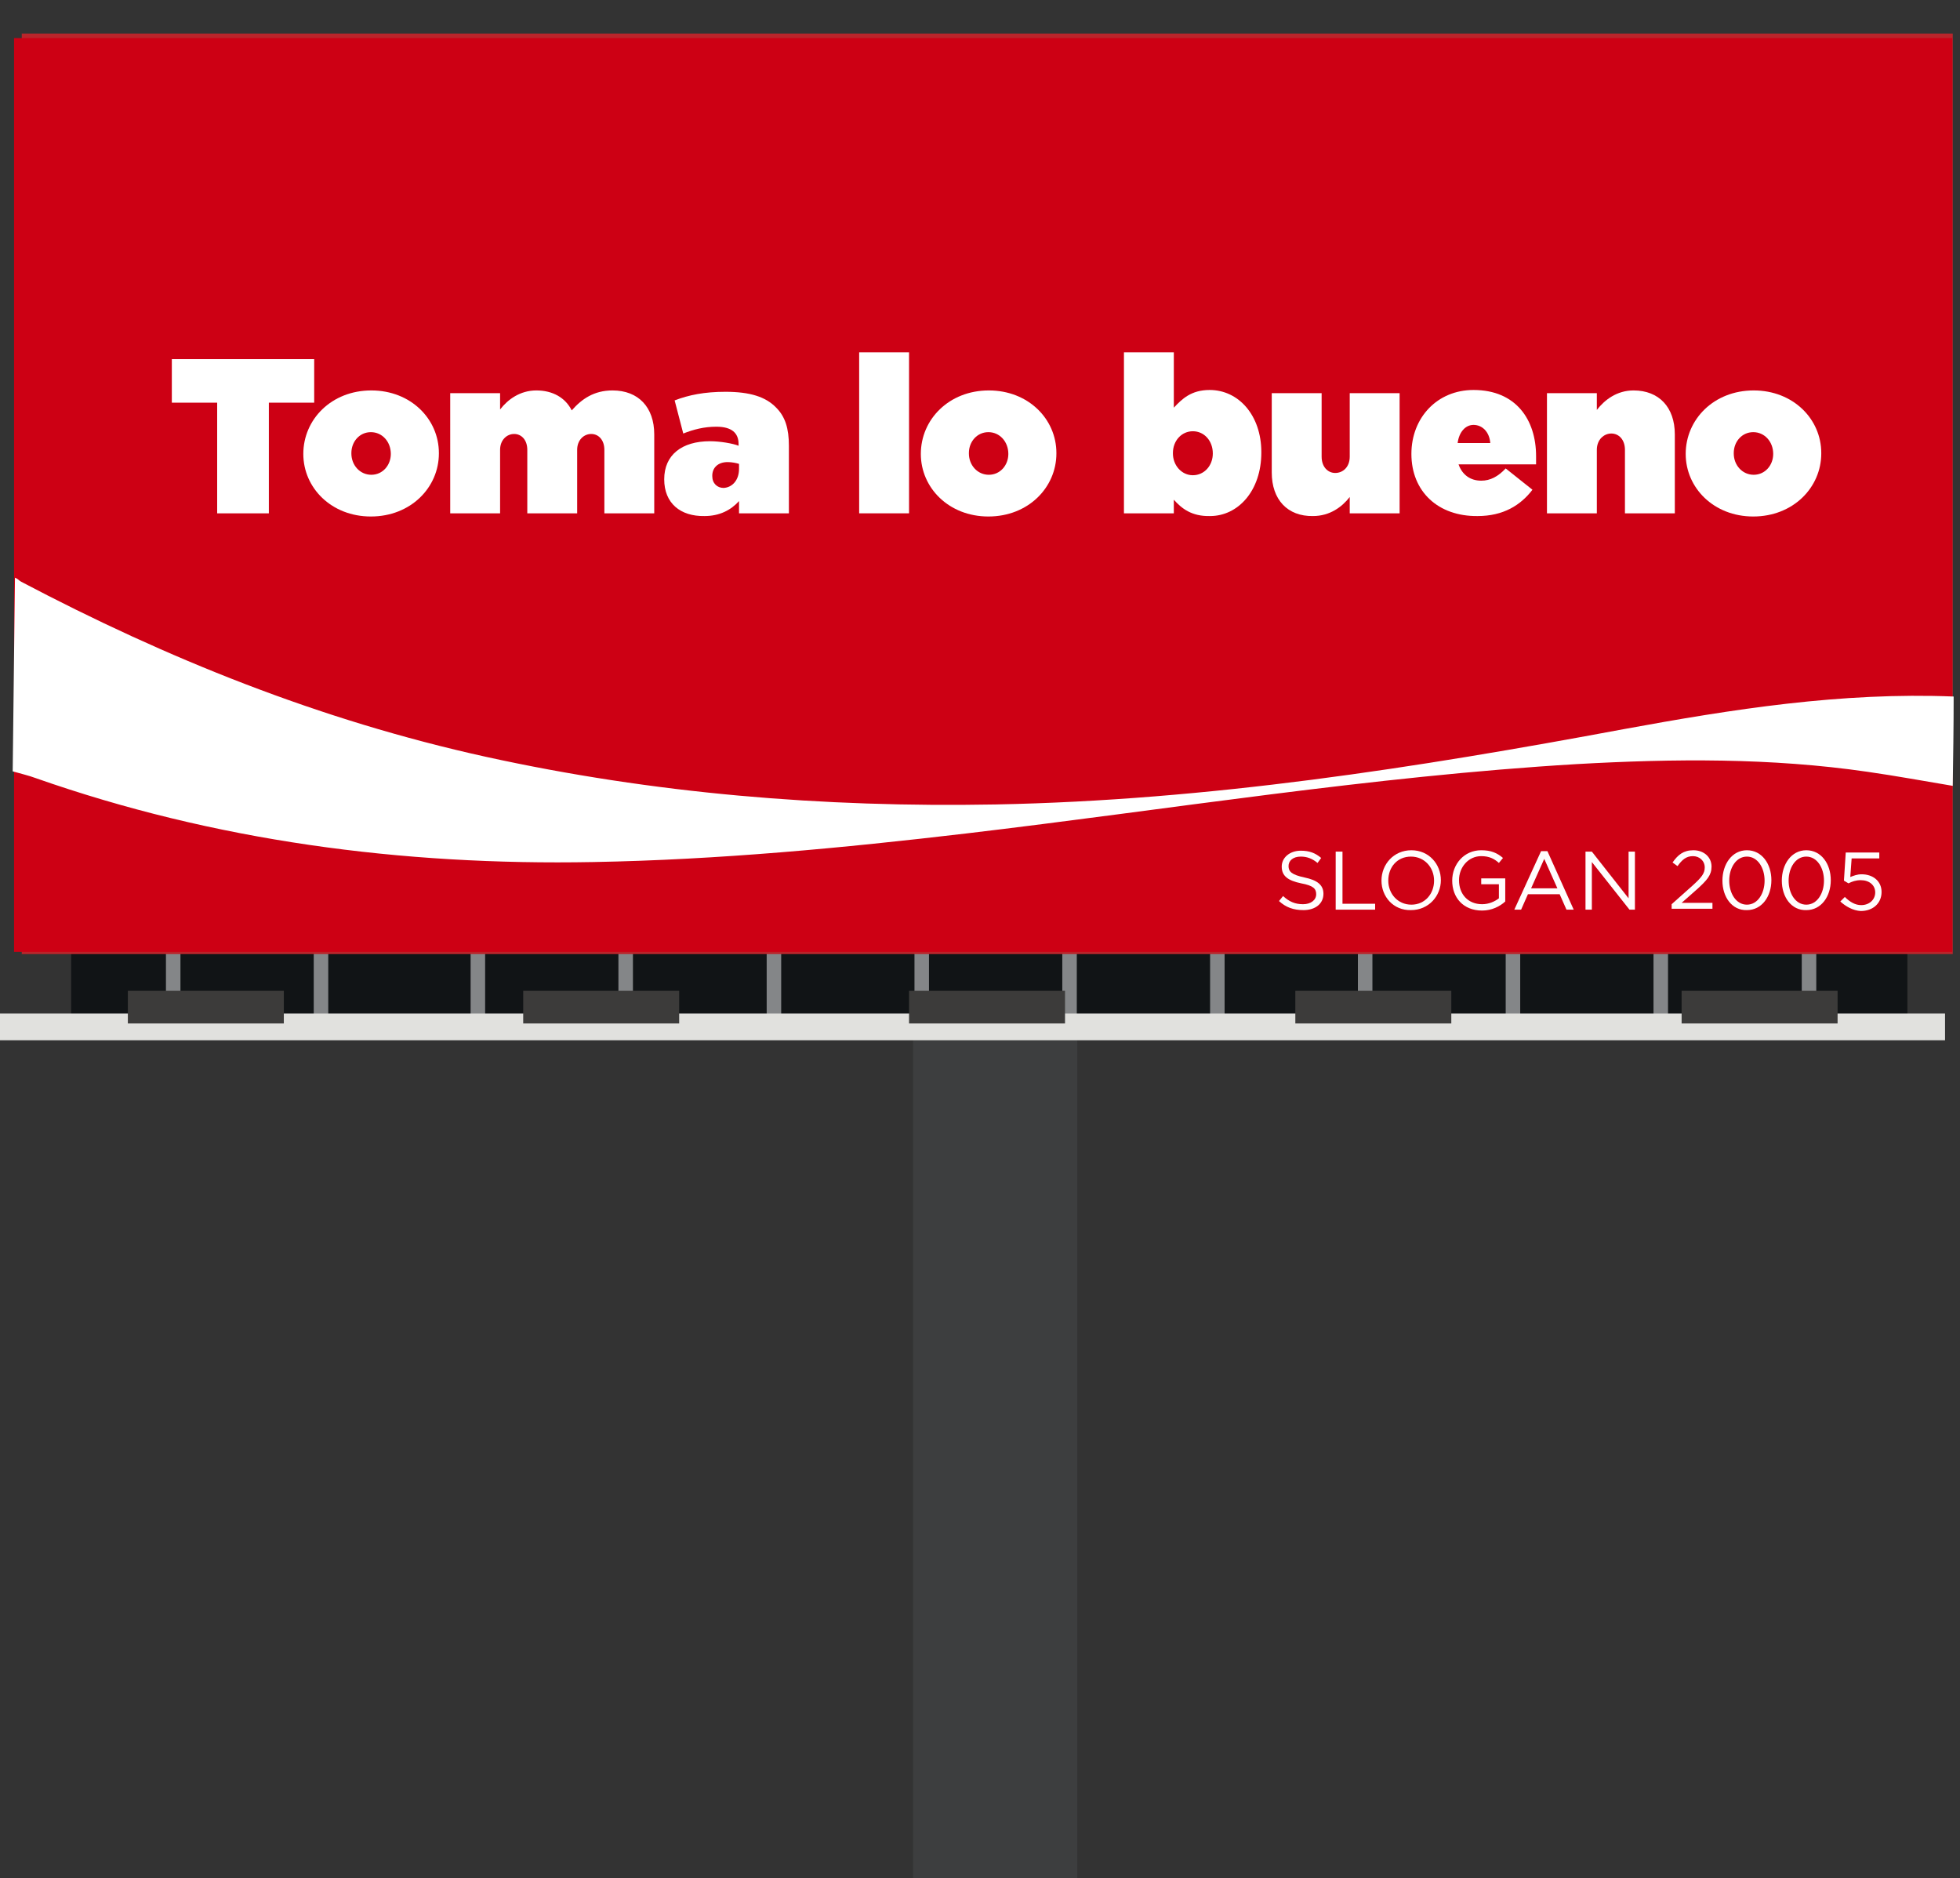 <?xml version="1.0" encoding="utf-8"?>
<!-- Generator: Adobe Illustrator 19.0.0, SVG Export Plug-In . SVG Version: 6.00 Build 0)  -->
<svg version="1.1" id="Layer_1" xmlns="http://www.w3.org/2000/svg" xmlns:xlink="http://www.w3.org/1999/xlink" x="0px" y="0px"
	 viewBox="-828 561 432.3 414.2" style="enable-background:new -828 561 432.3 414.2;" xml:space="preserve">
<rect x="-828" y="561" width="432.3" height="414.2" fill="#333333" stroke="none"/>
<style type="text/css">
	.st0{fill:#3D3E3F;}
	.st1{fill:#111416;}
	.st2{fill:#848688;}
	.st3{fill:#E1E1DE;}
	.st4{fill:#3C3B3A;}
	.st5{fill:#BA252B;}
	.st6{fill:#CD0014;}
	.st7{fill:#FFFFFF;}
	.st8{fill:none;}
	.st9{enable-background:new    ;}
	.st10{fill:#FFFDFD;}
</style>
<rect x="-626.6" y="775.9" class="st0" width="36.2" height="199.3"/>
<rect x="-812.3" y="762.3" class="st1" width="405" height="22.7"/>
<rect x="-791.4" y="762.3" class="st2" width="3.2" height="22.6"/>
<rect x="-758.8" y="762.3" class="st2" width="3.2" height="22.6"/>
<rect x="-724.2" y="762.3" class="st2" width="3.2" height="22.6"/>
<rect x="-691.6" y="762.3" class="st2" width="3.2" height="22.6"/>
<rect x="-658.9" y="762.3" class="st2" width="3.2" height="22.6"/>
<rect x="-626.3" y="762.3" class="st2" width="3.2" height="22.6"/>
<rect x="-593.7" y="762.3" class="st2" width="3.2" height="22.6"/>
<rect x="-561.1" y="762.3" class="st2" width="3.2" height="22.6"/>
<rect x="-528.5" y="762.3" class="st2" width="3.2" height="22.6"/>
<rect x="-495.9" y="762.3" class="st2" width="3.2" height="22.6"/>
<rect x="-463.3" y="762.3" class="st2" width="3.2" height="22.6"/>
<rect x="-430.6" y="762.3" class="st2" width="3.2" height="22.6"/>
<rect x="-828" y="784.5" class="st3" width="429" height="5.9"/>
<rect x="-799.8" y="779.5" class="st4" width="34.4" height="7.2"/>
<rect x="-712.6" y="779.5" class="st4" width="34.4" height="7.2"/>
<rect x="-627.5" y="779.5" class="st4" width="34.4" height="7.2"/>
<rect x="-542.3" y="779.5" class="st4" width="34.4" height="7.2"/>
<rect x="-457.1" y="779.5" class="st4" width="34.4" height="7.2"/>
<rect x="-823.2" y="568.4" class="st5" width="425.9" height="203"/>
<g>
	<rect x="-824.9" y="569.4" class="st6" width="427.5" height="201.5"/>
	<path class="st7" d="M-469.9,721.8c-45.6,8.5-91.5,15.7-138.5,16.6c-38.1,0.7-75.5-2.4-112.4-10.5c-36.8-8.1-70.6-21.8-102.5-38.6
		c-0.6-0.3-0.6-0.6-1.4-0.9l-0.5,42.7c1.7,0.5,3.5,0.9,5.1,1.5c39.3,13.8,80.6,19.3,123,18.5c27.6-0.5,55-3.1,82.2-6.3
		c44.9-5.3,89.4-12.6,134.7-15.3c21.4-1.2,42.8-1.4,64.1,1.7c6.3,0.9,12.8,2.1,18.8,3.1c0.1-6.6,0.2-13.1,0.2-19.7
		C-421.9,713.6-445.9,717.4-469.9,721.8z"/>
</g>
<g>
	<path class="st7" d="M-780.1,649.8h-10v-9.6h31.4v9.6h-10v24.4h-11.4V649.8z"/>
	<path class="st7" d="M-761.1,661.1L-761.1,661.1c0-7.6,6.2-14,15-14c8.7,0,14.9,6.3,14.9,13.8v0.1c0,7.5-6.2,13.9-15,13.9
		C-754.9,674.9-761.1,668.6-761.1,661.1z M-741.8,661.1L-741.8,661.1c0-2.7-1.9-4.8-4.4-4.8s-4.3,2.1-4.3,4.6v0.1
		c0,2.6,1.9,4.7,4.4,4.7S-741.8,663.6-741.8,661.1z"/>
	<path class="st7" d="M-728.7,647.7h11v3.6c1.7-2.2,4.4-4.2,8-4.2s6.4,1.6,7.8,4.4c2.2-2.5,4.9-4.4,9-4.4c5.7,0,9.2,3.7,9.2,9.7
		v17.4h-11v-14c0-2.2-1.3-3.5-2.9-3.5c-1.6,0-3.1,1.3-3.1,3.5v14h-11v-14c0-2.2-1.3-3.5-2.9-3.5c-1.6,0-3.1,1.3-3.1,3.5v14h-11
		V647.7z"/>
	<path class="st7" d="M-681.5,666.7L-681.5,666.7c0-5.4,3.9-8.4,10.1-8.4c2.2,0,5.1,0.5,6.3,1v-0.4c0-2.4-1.5-3.8-4.9-3.8
		c-2.7,0-5,0.6-7.3,1.5l-1.9-7.3c3.1-1.2,6.6-1.9,11.2-1.9c5.4,0,8.9,1.1,11.2,3.5c2,2,2.8,4.6,2.8,8.4v14.9h-11v-2.7
		c-1.8,2-4.3,3.3-7.6,3.3C-677.9,674.9-681.5,672-681.5,666.7z M-665,664.4v-1.1c-0.6-0.2-1.6-0.4-2.5-0.4c-2.2,0-3.4,1.3-3.4,3v0.1
		c0,1.6,1.1,2.6,2.5,2.6C-666.5,668.5-665,666.9-665,664.4z"/>
	<path class="st7" d="M-638.5,638.7h11v35.5h-11V638.7z"/>
	<path class="st7" d="M-624.9,661.1L-624.9,661.1c0-7.6,6.2-14,15-14c8.7,0,14.9,6.3,14.9,13.8v0.1c0,7.5-6.2,13.9-15,13.9
		C-618.7,674.9-624.9,668.6-624.9,661.1z M-605.6,661.1L-605.6,661.1c0-2.7-1.9-4.8-4.4-4.8s-4.3,2.1-4.3,4.6v0.1
		c0,2.6,1.9,4.7,4.4,4.7S-605.6,663.6-605.6,661.1z"/>
	<path class="st7" d="M-569.1,671.2v3h-11v-35.5h11v12.2c1.8-1.9,3.8-3.9,7.9-3.9c6.4,0,11.4,5.6,11.4,13.7v0.1
		c0,8.4-5.1,14-11.3,14C-565.2,674.9-567.4,673.1-569.1,671.2z M-560.5,661L-560.5,661c0-2.8-1.9-4.9-4.4-4.9s-4.4,2.1-4.4,4.8v0.1
		c0,2.6,1.9,4.8,4.4,4.8S-560.5,663.7-560.5,661z"/>
	<path class="st7" d="M-547.5,665.2v-17.5h11v14c0,2.3,1.4,3.6,3,3.6c1.7,0,3.2-1.3,3.2-3.6v-14h11v26.5h-11v-3.6
		c-1.7,2.2-4.4,4.2-8.1,4.2C-544,674.9-547.5,671.2-547.5,665.2z"/>
	<path class="st7" d="M-516.7,661.1L-516.7,661.1c0-8,5.7-14.1,13.7-14.1c9.4,0,13.8,6.6,13.8,14.6c0,0.6,0,1.3,0,1.8h-17.1
		c0.8,2.3,2.6,3.6,5,3.6c2,0,3.7-0.9,5.4-2.7l5.9,4.7c-2.6,3.4-6.4,5.8-12.1,5.8C-510.8,674.9-516.7,669.4-516.7,661.1z
		 M-499.3,658.7c-0.2-2.5-1.8-4-3.7-4c-1.8,0-3.2,1.6-3.5,4H-499.3z"/>
	<path class="st7" d="M-486.8,647.7h11v3.7c1.7-2.2,4.4-4.3,8.1-4.3c5.6,0,9.1,3.7,9.1,9.7v17.4h-11v-14c0-2.3-1.4-3.6-3-3.6
		c-1.6,0-3.2,1.3-3.2,3.6v14h-11V647.7L-486.8,647.7z"/>
	<path class="st7" d="M-456.2,661.1L-456.2,661.1c0-7.6,6.2-14,15-14c8.7,0,14.9,6.3,14.9,13.8v0.1c0,7.5-6.2,13.9-15,13.9
		C-450,674.9-456.2,668.6-456.2,661.1z M-436.9,661.1L-436.9,661.1c0-2.7-1.9-4.8-4.4-4.8s-4.3,2.1-4.3,4.6v0.1
		c0,2.6,1.9,4.7,4.4,4.7S-436.9,663.6-436.9,661.1z"/>
</g>
<rect x="-516.7" y="754.3" class="st8" width="121" height="16"/>
<g class="st9">
	<path class="st10" d="M-545.9,759.7l0.9-1.1c1.3,1.2,2.6,1.8,4.4,1.8c1.7,0,2.9-0.9,2.9-2.2v0c0-1.2-0.6-1.9-3.3-2.4
		c-2.9-0.6-4.3-1.6-4.3-3.7v0c0-2,1.8-3.5,4.2-3.5c1.9,0,3.2,0.5,4.5,1.6l-0.8,1.1c-1.2-1-2.4-1.4-3.7-1.4c-1.7,0-2.7,0.9-2.7,2.1v0
		c0,1.2,0.7,1.9,3.5,2.5c2.9,0.6,4.2,1.7,4.2,3.6v0c0,2.2-1.8,3.6-4.4,3.6C-542.7,761.7-544.4,761.1-545.9,759.7z"/>
	<path class="st10" d="M-533.3,748.8h1.4v11.5h7.2v1.3h-8.7V748.8z"/>
	<path class="st10" d="M-523.3,755.2L-523.3,755.2c0-3.6,2.7-6.7,6.6-6.7c3.9,0,6.5,3.1,6.5,6.6c0,0,0,0,0,0c0,3.5-2.7,6.6-6.6,6.6
		C-520.7,761.8-523.3,758.7-523.3,755.2z M-511.7,755.2L-511.7,755.2c0-2.9-2.1-5.3-5.1-5.3s-5,2.3-5,5.3v0c0,2.9,2.1,5.3,5.1,5.3
		S-511.7,758.1-511.7,755.2z"/>
	<path class="st10" d="M-507.7,755.2L-507.7,755.2c0-3.6,2.6-6.7,6.4-6.7c2.2,0,3.5,0.6,4.8,1.7l-0.9,1.1c-1-0.9-2.1-1.5-3.9-1.5
		c-2.8,0-4.9,2.4-4.9,5.3v0c0,3.1,2,5.3,5.1,5.3c1.5,0,2.8-0.6,3.7-1.3V756h-3.9v-1.3h5.3v5.1c-1.2,1.1-3,2-5.1,2
		C-505.3,761.8-507.7,758.9-507.7,755.2z"/>
	<path class="st10" d="M-488.1,748.7h1.4l5.8,12.9h-1.6l-1.5-3.4h-7l-1.5,3.4h-1.5L-488.1,748.7z M-484.5,756.9l-2.9-6.5l-2.9,6.5
		H-484.5z"/>
	<path class="st10" d="M-478.3,748.8h1.4l8.1,10.3v-10.3h1.4v12.8h-1.2l-8.3-10.5v10.5h-1.4V748.8z"/>
	<path class="st10" d="M-459.3,760.4l4.6-4.1c2-1.8,2.7-2.7,2.7-4c0-1.5-1.2-2.5-2.6-2.5c-1.5,0-2.4,0.8-3.4,2.2l-1.1-0.8
		c1.2-1.7,2.4-2.7,4.6-2.7c2.3,0,4,1.5,4,3.6v0c0,1.9-1,3-3.2,5l-3.4,3h6.8v1.3h-9V760.4z"/>
	<path class="st10" d="M-448.1,755.2L-448.1,755.2c0-3.6,2.1-6.7,5.4-6.7c3.3,0,5.4,3,5.4,6.6v0c0,3.6-2.1,6.6-5.4,6.6
		C-446,761.8-448.1,758.8-448.1,755.2z M-438.8,755.2L-438.8,755.2c0-2.8-1.5-5.3-3.9-5.3c-2.4,0-3.9,2.5-3.9,5.3v0
		c0,2.8,1.5,5.3,3.9,5.3S-438.8,758-438.8,755.2z"/>
	<path class="st10" d="M-435,755.2L-435,755.2c0-3.6,2.1-6.7,5.4-6.7c3.3,0,5.4,3,5.4,6.6v0c0,3.6-2.1,6.6-5.4,6.6
		C-432.9,761.8-435,758.8-435,755.2z M-425.7,755.2L-425.7,755.2c0-2.8-1.5-5.3-3.9-5.3c-2.4,0-3.9,2.5-3.9,5.3v0
		c0,2.8,1.5,5.3,3.9,5.3S-425.7,758-425.7,755.2z"/>
	<path class="st10" d="M-422.1,759.8l1-1c1.1,1.1,2.3,1.8,3.6,1.8c1.8,0,3.1-1.2,3.1-2.8v0c0-1.6-1.3-2.7-3.2-2.7
		c-1.1,0-1.9,0.3-2.7,0.7l-1-0.6l0.4-6.2h7.4v1.3h-6.1l-0.3,4.1c0.8-0.3,1.5-0.6,2.5-0.6c2.5,0,4.4,1.5,4.4,3.9v0
		c0,2.5-1.9,4.2-4.6,4.2C-419.3,761.8-420.9,760.9-422.1,759.8z"/>
</g>
</svg>
